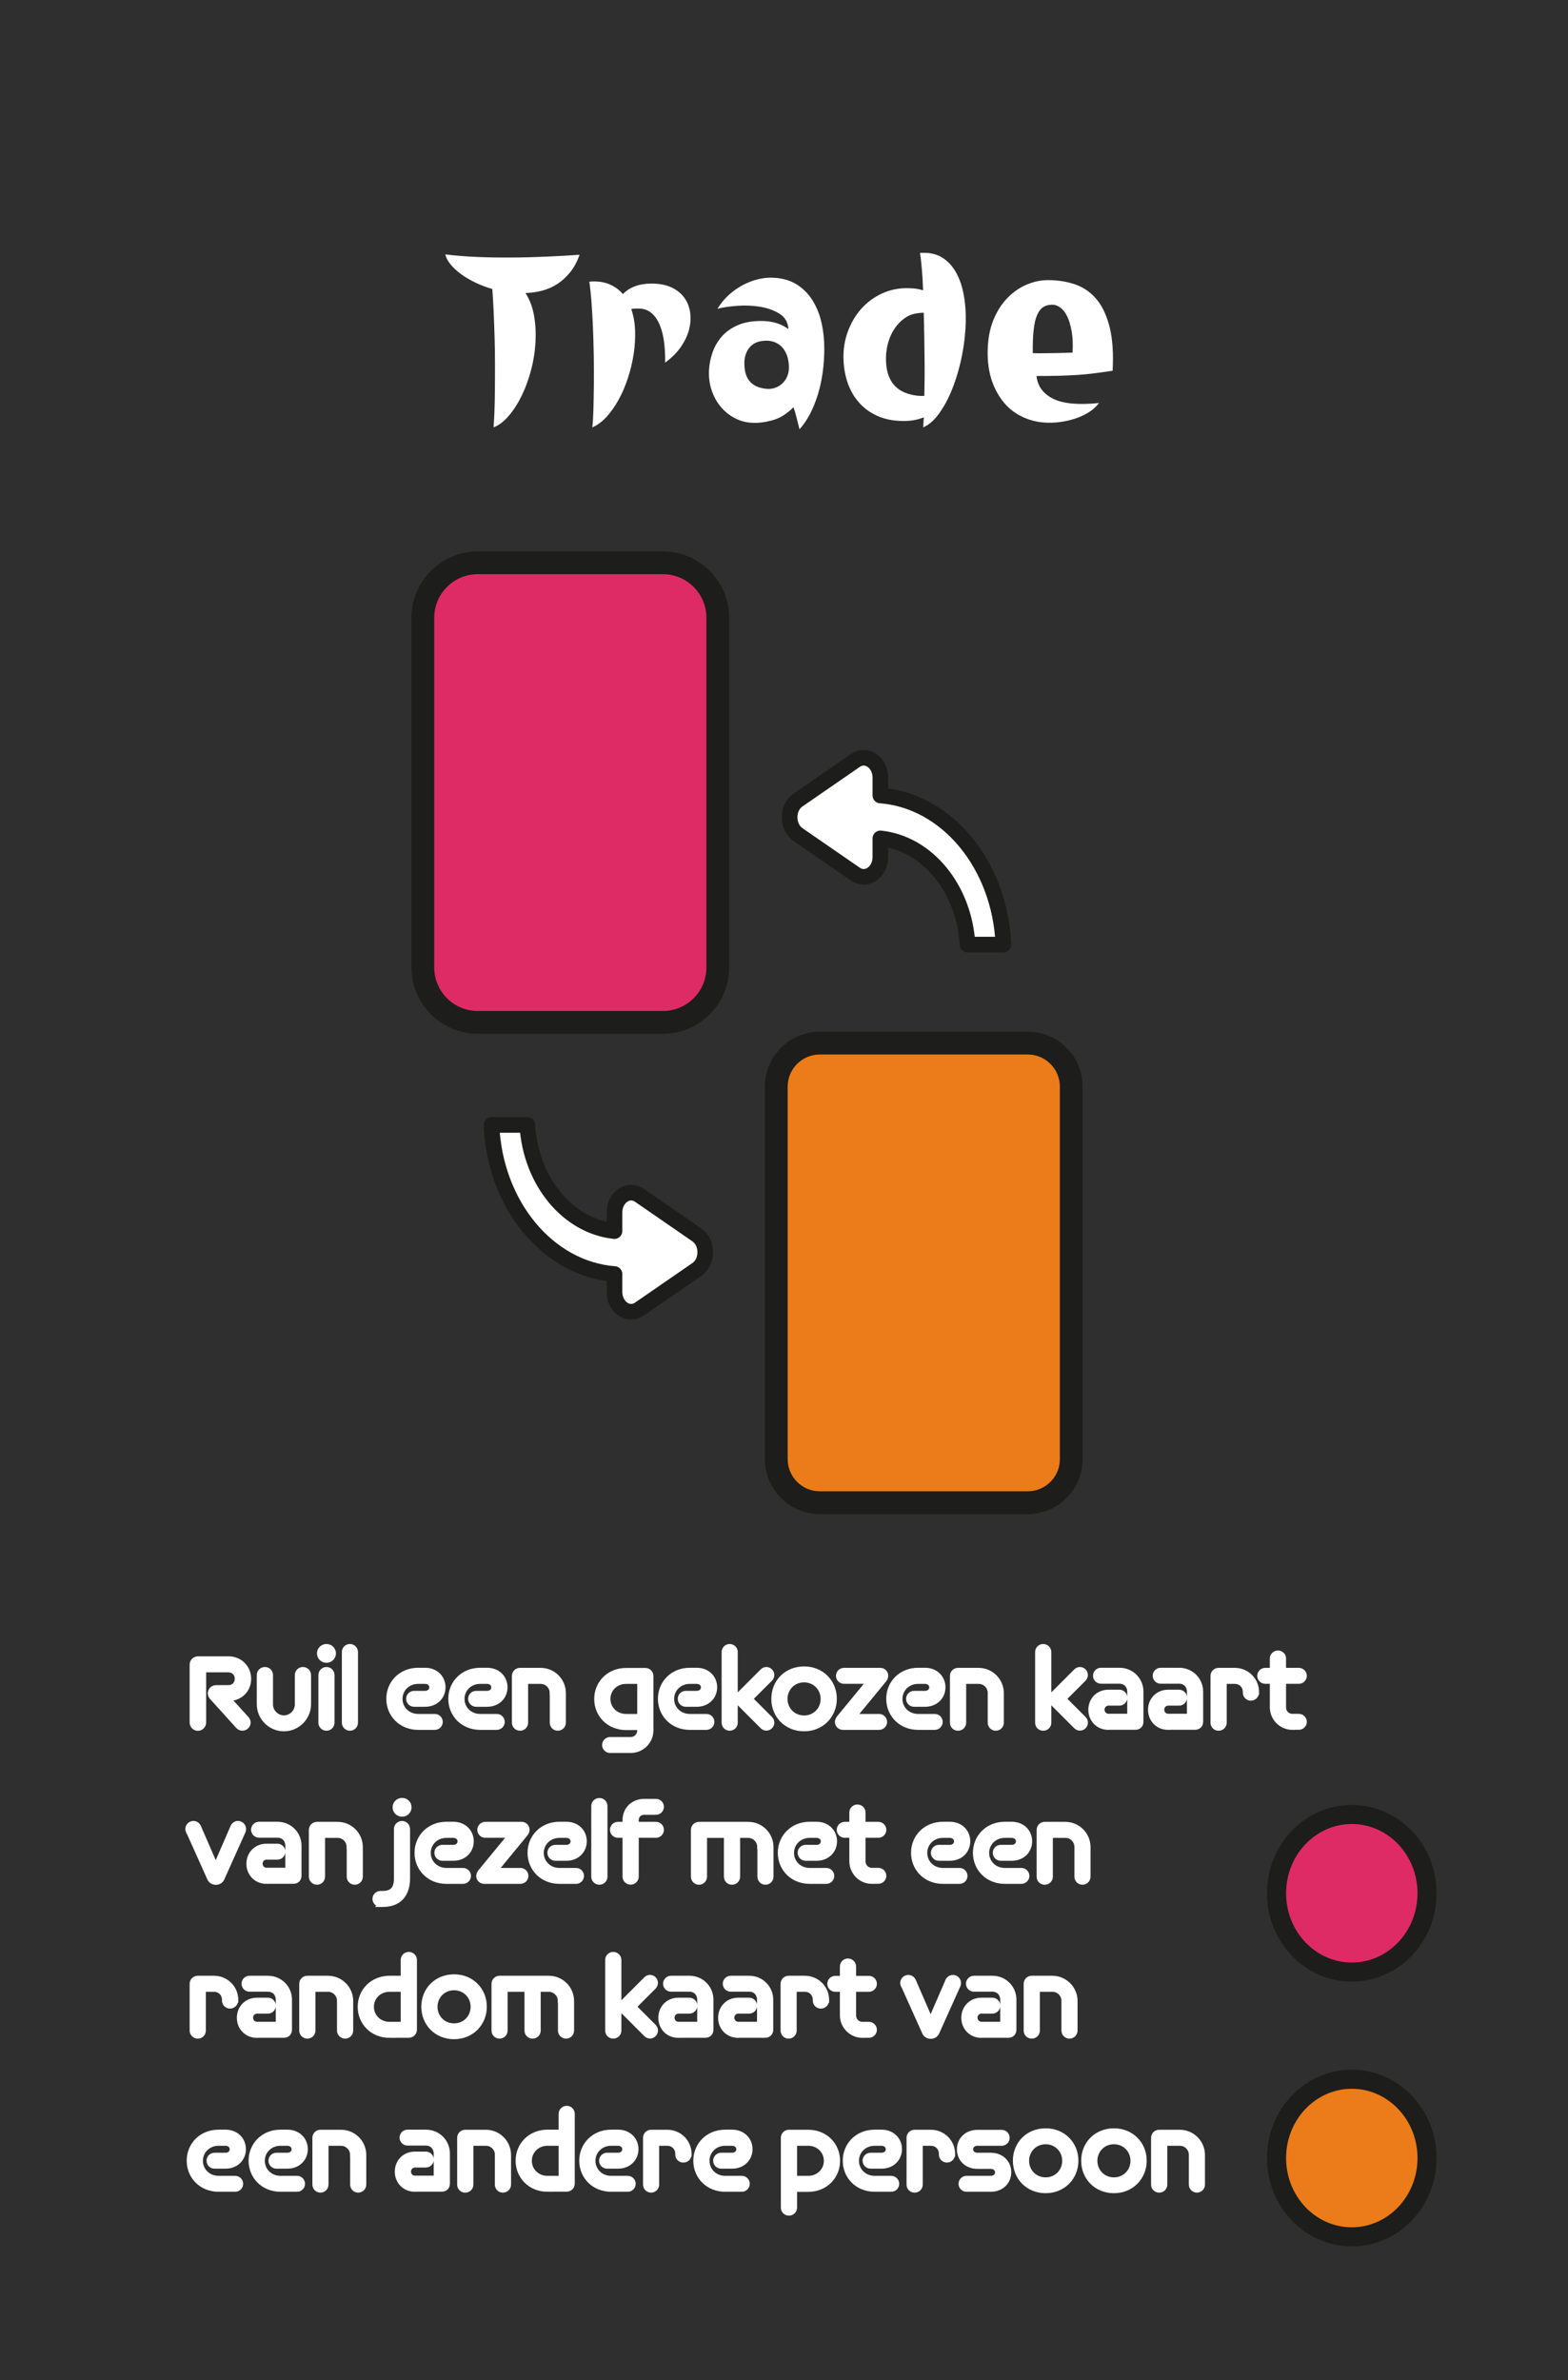 <?xml version="1.0" encoding="UTF-8"?>
<svg id="Laag_1" data-name="Laag 1" xmlns="http://www.w3.org/2000/svg" viewBox="0 0 164.41 249.45">
  <defs>
    <style>
      .cls-1 {
        stroke: #fff;
        stroke-miterlimit: 10;
        stroke-width: .47px;
      }

      .cls-1, .cls-2, .cls-3 {
        fill: #fff;
      }

      .cls-2 {
        stroke: #1d1d1b;
        stroke-linejoin: round;
        stroke-width: 1.64px;
      }

      .cls-4 {
        fill: #2f2f2f;
      }

      .cls-4, .cls-5, .cls-6, .cls-3, .cls-7 {
        stroke-width: 0px;
      }

      .cls-5 {
        fill: #1d1d1b;
      }

      .cls-6 {
        fill: #de2b65;
      }

      .cls-7 {
        fill: #eb7c19;
      }
    </style>
  </defs>
  <rect class="cls-4" x="0" y="0" width="164.41" height="249.45"/>
  <g>
    <path class="cls-6" d="M141.74,206.68c-4.35,0-7.89-3.7-7.89-8.26s3.54-8.25,7.89-8.25,7.89,3.7,7.89,8.25-3.54,8.26-7.89,8.26Z"/>
    <path class="cls-5" d="M141.74,191.17c3.8,0,6.89,3.25,6.89,7.26s-3.09,7.26-6.89,7.26-6.89-3.25-6.89-7.26,3.09-7.26,6.89-7.26M141.74,189.17c-4.91,0-8.89,4.14-8.89,9.26s3.98,9.26,8.89,9.26,8.89-4.14,8.89-9.26-3.98-9.26-8.89-9.26h0Z"/>
  </g>
  <g>
    <path class="cls-7" d="M141.74,234.43c-4.35,0-7.89-3.7-7.89-8.26s3.54-8.26,7.89-8.26,7.89,3.7,7.89,8.26-3.54,8.26-7.89,8.26Z"/>
    <path class="cls-5" d="M141.74,218.92c3.8,0,6.89,3.25,6.89,7.26s-3.09,7.26-6.89,7.26-6.89-3.25-6.89-7.26,3.09-7.26,6.89-7.26M141.74,216.92c-4.91,0-8.89,4.14-8.89,9.26s3.98,9.26,8.89,9.26,8.89-4.14,8.89-9.26-3.98-9.26-8.89-9.26h0Z"/>
  </g>
  <g>
    <path class="cls-3" d="M60.77,26.71c-.25.7-.57,1.3-.96,1.79-.39.49-.83.9-1.32,1.23-.49.32-1.03.57-1.6.72s-1.17.25-1.79.26c.43.67.73,1.45.89,2.34.16.89.21,1.82.16,2.79-.05.97-.2,1.93-.45,2.89-.25.96-.57,1.85-.96,2.66-.39.82-.84,1.53-1.35,2.14s-1.05,1.03-1.64,1.26c.03-.37.06-.89.09-1.56.03-.68.04-1.43.05-2.28s.01-1.74.01-2.7-.01-1.91-.04-2.86c-.03-.95-.06-1.87-.1-2.75-.04-.88-.09-1.67-.14-2.35-.63-.18-1.23-.41-1.79-.68-.56-.27-1.05-.56-1.49-.88-.43-.32-.79-.65-1.09-1.01s-.48-.71-.56-1.06c1.03.13,2.13.22,3.3.27s2.36.07,3.59.06c1.22,0,2.45-.04,3.66-.09,1.22-.05,2.39-.12,3.53-.2Z"/>
    <path class="cls-3" d="M69.74,38.01c.03-1.85-.2-3.27-.7-4.25s-1.23-1.46-2.2-1.42c-.13,0-.25,0-.35.01-.1,0-.2.02-.3.04.23.67.37,1.41.4,2.22.03.82-.02,1.65-.15,2.5-.13.85-.33,1.69-.6,2.51s-.59,1.58-.98,2.28c-.38.69-.81,1.29-1.27,1.8-.47.51-.96.87-1.48,1.09.05-.43.09-1.04.11-1.83s.04-1.66.05-2.62,0-1.98-.01-3.04c-.02-1.06-.05-2.08-.09-3.06-.04-.98-.1-1.89-.16-2.72-.07-.83-.14-1.5-.22-2,.8-.07,1.49.02,2.07.26.58.24,1.07.59,1.45,1.04.72-.73,1.72-1.1,3.02-1.1.82,0,1.51.14,2.09.41.58.28,1.03.64,1.35,1.1.33.46.52.98.6,1.57.07.59.03,1.2-.14,1.81-.17.62-.46,1.22-.88,1.81-.42.59-.96,1.12-1.62,1.59Z"/>
    <path class="cls-3" d="M83.19,42.69c-.7.7-1.43,1.15-2.2,1.36-.77.21-1.48.3-2.15.26-.65-.03-1.26-.2-1.82-.5-.57-.3-1.05-.7-1.46-1.19-.41-.49-.72-1.06-.94-1.71-.22-.65-.31-1.34-.28-2.08.03-.65.16-1.29.38-1.91s.54-1.18.98-1.67c.43-.49.99-.88,1.66-1.17.67-.29,1.49-.44,2.44-.44.53,0,1.04.06,1.51.19s.93.35,1.36.66c-.05-.7-.35-1.23-.91-1.59-.56-.36-1.23-.6-2-.74-.78-.13-1.58-.17-2.41-.11-.83.06-1.54.16-2.12.31.33-.55.73-1.03,1.19-1.45.46-.42.95-.76,1.48-1.04.52-.27,1.06-.48,1.61-.61.55-.13,1.09-.18,1.62-.15.95.05,1.76.29,2.42.71s1.21.97,1.64,1.65c.42.67.74,1.45.94,2.32s.3,1.8.3,2.76c0,.8-.05,1.61-.16,2.42-.11.82-.28,1.6-.5,2.34-.23.74-.5,1.43-.83,2.06-.33.63-.7,1.17-1.11,1.62-.08-.32-.17-.69-.28-1.11-.1-.42-.22-.83-.35-1.21ZM78.07,38.49c.02.25.06.5.14.74.07.24.19.46.34.66.15.2.35.37.59.51.24.14.55.25.91.31.43.08.82.07,1.15-.04.33-.11.61-.27.84-.49.23-.22.4-.47.51-.76.12-.29.17-.59.17-.89,0-.4-.05-.77-.15-1.11-.1-.34-.25-.64-.45-.9s-.46-.46-.78-.61c-.32-.15-.69-.22-1.12-.2-.77.03-1.34.3-1.71.81s-.52,1.16-.44,1.96Z"/>
    <path class="cls-3" d="M96.47,26.51c.97-.07,1.77.11,2.41.54.64.43,1.15,1.03,1.52,1.8.38.77.62,1.67.75,2.69s.15,2.08.06,3.19c-.08,1.11-.25,2.21-.51,3.3-.26,1.09-.58,2.1-.97,3.02-.39.93-.84,1.72-1.34,2.39-.5.67-1.03,1.12-1.6,1.35.02-.13.03-.28.04-.45,0-.17.02-.37.04-.6-.7.28-1.47.41-2.32.38-.97-.02-1.83-.2-2.58-.54s-1.38-.8-1.9-1.39c-.52-.58-.91-1.27-1.19-2.06-.27-.79-.42-1.65-.44-2.59-.02-.97.13-1.88.44-2.74.31-.86.74-1.62,1.3-2.29.56-.67,1.23-1.2,2.01-1.61.78-.41,1.63-.64,2.55-.69.37-.02.72,0,1.06.02.34.03.67.1.99.2-.03-.87-.08-1.64-.14-2.33-.06-.68-.12-1.22-.19-1.6ZM96.92,41.51c.03-1.25.04-2.65.02-4.19-.02-1.54-.04-3.05-.08-4.54-.1,0-.2,0-.3.01-.1,0-.21.02-.33.04-.5.05-.95.22-1.35.5s-.75.63-1.04,1.05c-.29.42-.52.89-.68,1.42-.16.53-.25,1.08-.26,1.62-.05,2.18.81,3.49,2.57,3.92.48.13.96.18,1.43.15Z"/>
    <path class="cls-3" d="M116.64,38.86c-.68.1-1.3.19-1.86.26s-1.13.13-1.71.17c-.58.04-1.23.07-1.92.09-.7.02-1.53.03-2.47.03.12,1.07.7,1.86,1.74,2.38,1.04.52,2.65.67,4.81.45-.28.38-.65.71-1.1.99-.45.27-.93.5-1.45.66-.52.17-1.05.28-1.59.35-.54.07-1.05.08-1.54.05-.8-.05-1.57-.24-2.3-.58s-1.38-.81-1.92-1.44-.99-1.4-1.31-2.31-.48-1.98-.46-3.17c.02-1.23.22-2.32.6-3.25.38-.93.88-1.71,1.49-2.33s1.28-1.08,2.02-1.39c.74-.31,1.48-.46,2.21-.46,1.08,0,2.06.16,2.94.48s1.61.85,2.21,1.59c.6.74,1.04,1.72,1.34,2.94.29,1.22.39,2.72.29,4.5ZM110.29,31.94c-.35,0-.65.08-.91.25-.26.17-.47.45-.64.84s-.29.91-.36,1.56c-.08.65-.1,1.46-.09,2.42.27.02.75.02,1.45.01.7,0,1.61-.03,2.72-.06.05-.83.02-1.57-.09-2.2-.11-.63-.26-1.16-.46-1.58-.2-.42-.44-.73-.73-.94-.28-.21-.58-.31-.9-.31Z"/>
  </g>
  <g>
    <path class="cls-1" d="M22.19,177.9c-.1-.11-.17-.26-.17-.42,0-.34.28-.63.63-.63h1.29c.56,0,.91-.4.91-.9s-.35-.91-.91-.91h-2.56v5.5c0,.34-.29.63-.63.63s-.63-.28-.63-.63v-6.08c0-.34.29-.63.63-.63h3.2c1.24,0,2.15.94,2.15,2.12s-.88,2.08-2.11,2.09l1.89,2.08c.23.25.22.65-.05.88-.25.23-.65.2-.88-.05l-2.77-3.06Z"/>
    <path class="cls-1" d="M31.15,175.56c0-.34.27-.61.61-.61s.62.27.62.61v3.05c0,1.43-1.17,2.61-2.61,2.61s-2.61-1.17-2.61-2.61v-3.05c0-.34.27-.61.62-.61s.61.27.61.61v3.08c0,.75.63,1.38,1.38,1.38s1.38-.63,1.38-1.38v-3.08Z"/>
    <path class="cls-1" d="M34.23,174.04c-.42,0-.76-.33-.76-.75s.34-.75.76-.75.76.33.76.75-.34.75-.76.75ZM33.62,175.56c0-.34.27-.61.61-.61s.61.27.61.61v4.99c0,.34-.27.61-.61.61s-.61-.27-.61-.61v-4.99Z"/>
    <path class="cls-1" d="M36.08,173.15c0-.34.27-.61.61-.61s.61.27.61.61v7.4c0,.34-.27.61-.61.61s-.61-.27-.61-.61v-7.4Z"/>
    <path class="cls-1" d="M43.85,181.07c-1.82,0-3.11-1.35-3.11-3.02s1.29-3.02,3.11-3.02h.72c1.15,0,1.91.81,1.91,1.81s-.76,1.81-1.91,1.81h-1.15c-.33,0-.6-.27-.6-.6s.27-.6.6-.6h1.15c.41,0,.68-.27.68-.6s-.27-.6-.68-.6h-.72c-1.09,0-1.88.82-1.88,1.81s.79,1.81,1.88,1.81h1.74c.33,0,.6.27.6.6s-.27.6-.6.6h-1.74Z"/>
    <path class="cls-1" d="M50.35,181.07c-1.82,0-3.11-1.35-3.11-3.02s1.29-3.02,3.11-3.02h.72c1.15,0,1.91.81,1.91,1.81s-.76,1.81-1.91,1.81h-1.15c-.33,0-.6-.27-.6-.6s.27-.6.6-.6h1.15c.41,0,.68-.27.68-.6s-.27-.6-.68-.6h-.72c-1.09,0-1.88.82-1.88,1.81s.79,1.81,1.88,1.81h1.74c.33,0,.6.27.6.6s-.27.6-.6.6h-1.74Z"/>
    <path class="cls-1" d="M57.87,177.43c0-.65-.53-1.18-1.18-1.18h-1.55v4.3c0,.34-.27.61-.61.61s-.62-.27-.62-.61v-4.9c0-.34.27-.61.62-.61h2.16c1.33,0,2.41,1.08,2.41,2.41v3.1c0,.34-.27.61-.61.61s-.61-.27-.61-.61v-3.12Z"/>
    <path class="cls-1" d="M63.97,183.49c-.33,0-.6-.27-.6-.6s.27-.6.6-.6h2.16c.51,0,.92-.41.92-.92v-.28h-1.4c-1.82,0-3.11-1.35-3.11-3.02s1.29-3.02,3.11-3.02h2.02c.34,0,.61.27.61.61v5.7c0,1.17-.96,2.13-2.13,2.13h-2.19ZM67.05,176.25h-1.4c-1.09,0-1.88.82-1.88,1.81s.79,1.81,1.88,1.81h1.4v-3.62Z"/>
    <path class="cls-1" d="M72.33,181.07c-1.82,0-3.11-1.35-3.11-3.02s1.29-3.02,3.11-3.02h.72c1.15,0,1.91.81,1.91,1.81s-.76,1.81-1.91,1.81h-1.15c-.33,0-.6-.27-.6-.6s.27-.6.6-.6h1.15c.41,0,.68-.27.68-.6s-.27-.6-.68-.6h-.72c-1.09,0-1.88.82-1.88,1.81s.79,1.81,1.88,1.81h1.74c.33,0,.6.27.6.6s-.27.6-.6.6h-1.74Z"/>
    <path class="cls-1" d="M77.12,178.17v2.38c0,.34-.27.61-.61.61s-.61-.27-.61-.61v-7.4c0-.34.27-.61.61-.61s.61.27.61.61v4.79l2.81-2.81c.24-.24.61-.24.85,0,.23.24.23.61,0,.85l-2.07,2.07,2.07,2.07c.24.24.23.61,0,.85-.24.24-.61.24-.85,0l-2.81-2.81Z"/>
    <path class="cls-1" d="M84.31,181.22c-1.88,0-3.2-1.41-3.2-3.17s1.32-3.16,3.2-3.16,3.2,1.41,3.2,3.16-1.33,3.17-3.2,3.17ZM84.31,176.09c-1.14,0-1.97.89-1.97,1.97s.83,1.97,1.97,1.97,1.97-.89,1.97-1.97-.83-1.97-1.97-1.97Z"/>
    <path class="cls-1" d="M88.38,181.07c-.33,0-.6-.26-.6-.59,0-.14.06-.31.18-.46l3.11-3.78h-2.58c-.33,0-.6-.27-.6-.6s.27-.6.6-.6h3.82c.33,0,.59.26.59.59,0,.15-.06.31-.18.46l-3.11,3.78h2.57c.33,0,.6.27.6.6s-.27.6-.6.6h-3.8Z"/>
    <path class="cls-1" d="M96.27,181.07c-1.82,0-3.11-1.35-3.11-3.02s1.29-3.02,3.11-3.02h.72c1.15,0,1.91.81,1.91,1.81s-.76,1.81-1.91,1.81h-1.15c-.33,0-.6-.27-.6-.6s.27-.6.6-.6h1.15c.41,0,.68-.27.68-.6s-.27-.6-.68-.6h-.72c-1.09,0-1.88.82-1.88,1.81s.79,1.81,1.88,1.81h1.74c.33,0,.6.27.6.6s-.27.6-.6.6h-1.74Z"/>
    <path class="cls-1" d="M103.8,177.43c0-.65-.53-1.18-1.18-1.18h-1.55v4.3c0,.34-.27.61-.62.61s-.61-.27-.61-.61v-4.9c0-.34.27-.61.61-.61h2.16c1.33,0,2.41,1.08,2.41,2.41v3.1c0,.34-.27.61-.61.61s-.61-.27-.61-.61v-3.12Z"/>
    <path class="cls-1" d="M110,178.17v2.38c0,.34-.27.61-.62.61s-.61-.27-.61-.61v-7.4c0-.34.27-.61.61-.61s.62.27.62.61v4.79l2.81-2.81c.24-.24.61-.24.85,0,.23.24.23.61,0,.85l-2.07,2.07,2.07,2.07c.24.24.23.61,0,.85-.24.24-.61.24-.85,0l-2.81-2.81Z"/>
    <path class="cls-1" d="M116.22,181.07c-1.1,0-1.87-.84-1.87-1.87s.76-1.87,1.87-1.87h1.15c.33,0,.6.27.6.6s-.27.6-.6.6h-1.15c-.38,0-.64.32-.64.66s.26.66.64.66h2.21v-2.55c0-.6-.42-1.07-1.05-1.07h-1.94c-.33,0-.6-.27-.6-.6s.27-.6.6-.6h1.94c1.28,0,2.28,1.01,2.28,2.27v3.15c0,.34-.22.61-.61.61h-2.82Z"/>
    <path class="cls-1" d="M122.48,181.07c-1.1,0-1.87-.84-1.87-1.87s.76-1.87,1.87-1.87h1.15c.33,0,.6.27.6.6s-.27.6-.6.6h-1.15c-.38,0-.64.32-.64.66s.26.66.64.66h2.21v-2.55c0-.6-.42-1.07-1.05-1.07h-1.94c-.33,0-.6-.27-.6-.6s.27-.6.6-.6h1.94c1.28,0,2.28,1.01,2.28,2.27v3.15c0,.34-.22.61-.62.61h-2.82Z"/>
    <path class="cls-1" d="M131.77,177.4c0,.34-.27.61-.61.61s-.61-.27-.61-.6v-.08c0-.6-.44-1.08-1.08-1.08h-1.08v4.3c0,.34-.27.61-.62.61s-.61-.27-.61-.61v-4.9c0-.34.27-.61.61-.61h1.7c1.3,0,2.31,1.04,2.31,2.29v.07Z"/>
    <path class="cls-1" d="M135.51,181.07c-1.17,0-2.13-.96-2.13-2.13v-2.7h-.72c-.33,0-.6-.27-.6-.6s.27-.6.6-.6h.72v-1.21c0-.34.27-.61.62-.61s.61.27.61.61v1.21h1.58c.33,0,.6.27.6.6s-.27.6-.6.6h-1.58v2.71c0,.51.39.91.91.91h.67c.33,0,.6.27.6.6s-.27.6-.6.6h-.68Z"/>
    <path class="cls-1" d="M19.72,191.95c-.14-.31,0-.67.31-.81.31-.15.67,0,.81.31l1.78,4.1,1.78-4.1c.14-.31.5-.46.81-.31.31.14.44.5.31.81l-2.21,4.92c-.11.26-.35.44-.68.44s-.57-.18-.68-.44l-2.21-4.92Z"/>
    <path class="cls-1" d="M27.94,197.21c-1.1,0-1.87-.84-1.87-1.87s.76-1.87,1.87-1.87h1.15c.33,0,.6.27.6.6s-.27.6-.6.6h-1.15c-.38,0-.64.32-.64.66s.26.66.64.66h2.21v-2.55c0-.6-.42-1.07-1.05-1.07h-1.94c-.33,0-.6-.27-.6-.6s.27-.6.6-.6h1.94c1.27,0,2.28,1.01,2.28,2.27v3.15c0,.34-.22.61-.61.61h-2.82Z"/>
    <path class="cls-1" d="M36.58,193.57c0-.65-.53-1.18-1.18-1.18h-1.55v4.3c0,.34-.27.61-.61.61s-.62-.27-.62-.61v-4.9c0-.34.27-.61.62-.61h2.16c1.33,0,2.41,1.08,2.41,2.41v3.1c0,.34-.27.61-.61.61s-.61-.27-.61-.61v-3.12Z"/>
    <path class="cls-1" d="M39.89,199.62c-.33,0-.6-.27-.6-.6s.27-.6.6-.6h.24c1.02,0,1.41-.53,1.41-1.55v-5.17c0-.34.27-.61.61-.61s.61.27.61.61v5.16c0,1.7-.87,2.77-2.63,2.77h-.25ZM42.16,190.17c-.42,0-.76-.33-.76-.75s.34-.75.76-.75.76.33.76.75-.34.75-.76.75Z"/>
    <path class="cls-1" d="M46.81,197.21c-1.82,0-3.11-1.35-3.11-3.02s1.29-3.02,3.11-3.02h.72c1.15,0,1.91.81,1.91,1.81s-.76,1.81-1.91,1.81h-1.15c-.33,0-.6-.27-.6-.6s.27-.6.6-.6h1.15c.41,0,.68-.27.68-.6s-.27-.6-.68-.6h-.72c-1.09,0-1.88.82-1.88,1.81s.79,1.81,1.88,1.81h1.74c.33,0,.6.27.6.6s-.27.6-.6.6h-1.74Z"/>
    <path class="cls-1" d="M50.77,197.21c-.33,0-.6-.26-.6-.59,0-.14.06-.31.18-.46l3.11-3.78h-2.58c-.33,0-.6-.27-.6-.6s.27-.6.6-.6h3.82c.33,0,.59.26.59.59,0,.15-.06.31-.18.46l-3.11,3.78h2.57c.33,0,.6.27.6.6s-.27.6-.6.6h-3.8Z"/>
    <path class="cls-1" d="M58.66,197.21c-1.82,0-3.11-1.35-3.11-3.02s1.29-3.02,3.11-3.02h.72c1.15,0,1.91.81,1.91,1.81s-.76,1.81-1.91,1.81h-1.15c-.33,0-.6-.27-.6-.6s.27-.6.6-.6h1.15c.41,0,.68-.27.68-.6s-.27-.6-.68-.6h-.72c-1.09,0-1.88.82-1.88,1.81s.79,1.81,1.88,1.81h1.74c.33,0,.6.27.6.6s-.27.6-.6.6h-1.74Z"/>
    <path class="cls-1" d="M62.23,189.29c0-.34.27-.61.62-.61s.61.27.61.61v7.4c0,.34-.27.61-.61.61s-.62-.27-.62-.61v-7.4Z"/>
    <path class="cls-1" d="M65.51,192.38h-.72c-.33,0-.6-.27-.6-.6s.27-.6.6-.6h.72v-.41c0-1.13.83-2,2.06-2h1.21c.33,0,.6.27.6.6s-.27.6-.6.6h-1.21c-.5,0-.83.33-.83.79v.42h2.04c.33,0,.6.27.6.6s-.27.6-.6.6h-2.04v4.3c0,.34-.27.61-.62.61s-.61-.27-.61-.61v-4.3Z"/>
    <path class="cls-1" d="M79.63,193.57c0-.65-.54-1.18-1.18-1.18h-1.08v4.3c0,.34-.27.61-.62.61s-.61-.27-.61-.61v-4.3h-2.24v4.3c0,.34-.27.61-.61.61s-.61-.27-.61-.61v-4.9c0-.34.27-.61.61-.61h5.17c1.33,0,2.41,1.08,2.41,2.41v3.1c0,.34-.27.61-.61.61s-.61-.27-.61-.61v-3.12Z"/>
    <path class="cls-1" d="M84.9,197.21c-1.82,0-3.11-1.35-3.11-3.02s1.29-3.02,3.11-3.02h.72c1.15,0,1.91.81,1.91,1.81s-.76,1.81-1.91,1.81h-1.15c-.33,0-.6-.27-.6-.6s.27-.6.6-.6h1.15c.41,0,.68-.27.68-.6s-.27-.6-.68-.6h-.72c-1.09,0-1.88.82-1.88,1.81s.79,1.81,1.88,1.81h1.74c.33,0,.6.27.6.6s-.27.6-.6.6h-1.74Z"/>
    <path class="cls-1" d="M91.42,197.21c-1.17,0-2.13-.96-2.13-2.13v-2.7h-.72c-.33,0-.6-.27-.6-.6s.27-.6.6-.6h.72v-1.21c0-.34.27-.61.61-.61s.62.27.62.61v1.21h1.58c.33,0,.6.27.6.6s-.27.6-.6.6h-1.58v2.71c0,.51.39.91.91.91h.67c.33,0,.6.27.6.6s-.27.6-.6.6h-.68Z"/>
    <path class="cls-1" d="M98.87,197.21c-1.82,0-3.11-1.35-3.11-3.02s1.29-3.02,3.11-3.02h.72c1.15,0,1.91.81,1.91,1.81s-.76,1.81-1.91,1.81h-1.15c-.33,0-.6-.27-.6-.6s.27-.6.6-.6h1.15c.41,0,.68-.27.68-.6s-.27-.6-.68-.6h-.72c-1.09,0-1.88.82-1.88,1.81s.79,1.81,1.88,1.81h1.74c.33,0,.6.27.6.6s-.27.6-.6.6h-1.74Z"/>
    <path class="cls-1" d="M105.36,197.21c-1.82,0-3.11-1.35-3.11-3.02s1.29-3.02,3.11-3.02h.72c1.15,0,1.91.81,1.91,1.81s-.76,1.81-1.91,1.81h-1.15c-.33,0-.6-.27-.6-.6s.27-.6.6-.6h1.15c.41,0,.68-.27.68-.6s-.27-.6-.68-.6h-.72c-1.09,0-1.88.82-1.88,1.81s.79,1.81,1.88,1.81h1.74c.33,0,.6.27.6.6s-.27.6-.6.6h-1.74Z"/>
    <path class="cls-1" d="M112.89,193.57c0-.65-.53-1.18-1.18-1.18h-1.55v4.3c0,.34-.27.61-.62.61s-.61-.27-.61-.61v-4.9c0-.34.27-.61.61-.61h2.16c1.33,0,2.41,1.08,2.41,2.41v3.1c0,.34-.27.61-.61.61s-.61-.27-.61-.61v-3.12Z"/>
    <path class="cls-1" d="M24.73,209.67c0,.34-.27.61-.61.61s-.61-.27-.61-.6v-.08c0-.6-.44-1.08-1.08-1.08h-1.08v4.3c0,.34-.27.61-.61.61s-.62-.27-.62-.61v-4.9c0-.34.27-.61.62-.61h1.7c1.3,0,2.31,1.04,2.31,2.29v.07Z"/>
    <path class="cls-1" d="M26.94,213.35c-1.1,0-1.87-.84-1.87-1.87s.76-1.87,1.87-1.87h1.15c.33,0,.6.27.6.6s-.27.6-.6.6h-1.15c-.38,0-.64.32-.64.66s.26.66.64.66h2.21v-2.55c0-.6-.42-1.07-1.05-1.07h-1.94c-.33,0-.6-.27-.6-.6s.27-.6.6-.6h1.94c1.27,0,2.28,1.01,2.28,2.27v3.15c0,.34-.22.61-.61.61h-2.82Z"/>
    <path class="cls-1" d="M35.57,209.7c0-.65-.53-1.18-1.18-1.18h-1.55v4.3c0,.34-.27.61-.61.61s-.62-.27-.62-.61v-4.9c0-.34.27-.61.62-.61h2.16c1.33,0,2.41,1.08,2.41,2.41v3.1c0,.34-.27.61-.61.61s-.62-.27-.62-.61v-3.12Z"/>
    <path class="cls-1" d="M40.85,213.35c-1.82,0-3.11-1.35-3.11-3.02s1.29-3.02,3.11-3.02h1.4v-1.89c0-.34.27-.61.61-.61s.62.27.62.61v7.31c0,.34-.27.61-.62.61h-2.02ZM42.25,208.52h-1.4c-1.09,0-1.88.82-1.88,1.81s.79,1.81,1.88,1.81h1.4v-3.62Z"/>
    <path class="cls-1" d="M47.61,213.49c-1.88,0-3.2-1.41-3.2-3.17s1.32-3.16,3.2-3.16,3.2,1.41,3.2,3.16-1.33,3.17-3.2,3.17ZM47.61,208.36c-1.14,0-1.97.89-1.97,1.97s.83,1.97,1.97,1.97,1.97-.89,1.97-1.97-.83-1.97-1.97-1.97Z"/>
    <path class="cls-1" d="M58.72,209.7c0-.65-.54-1.18-1.18-1.18h-1.08v4.3c0,.34-.27.61-.62.61s-.61-.27-.61-.61v-4.3h-2.24v4.3c0,.34-.27.61-.61.61s-.61-.27-.61-.61v-4.9c0-.34.27-.61.61-.61h5.17c1.33,0,2.41,1.08,2.41,2.41v3.1c0,.34-.27.61-.61.61s-.61-.27-.61-.61v-3.12Z"/>
    <path class="cls-1" d="M64.92,210.44v2.38c0,.34-.27.61-.62.61s-.61-.27-.61-.61v-7.4c0-.34.27-.61.61-.61s.62.27.62.61v4.79l2.81-2.81c.24-.24.61-.24.85,0,.23.24.23.61,0,.85l-2.07,2.07,2.07,2.07c.24.24.23.61,0,.85-.24.24-.61.24-.85,0l-2.81-2.81Z"/>
    <path class="cls-1" d="M71.13,213.35c-1.1,0-1.87-.84-1.87-1.87s.76-1.87,1.87-1.87h1.15c.33,0,.6.27.6.6s-.27.6-.6.6h-1.15c-.37,0-.64.32-.64.66s.26.66.64.66h2.21v-2.55c0-.6-.42-1.07-1.05-1.07h-1.93c-.33,0-.6-.27-.6-.6s.27-.6.6-.6h1.93c1.28,0,2.28,1.01,2.28,2.27v3.15c0,.34-.22.61-.62.61h-2.82Z"/>
    <path class="cls-1" d="M77.4,213.35c-1.1,0-1.87-.84-1.87-1.87s.76-1.87,1.87-1.87h1.15c.33,0,.6.27.6.6s-.27.6-.6.6h-1.15c-.38,0-.64.32-.64.66s.26.66.64.66h2.21v-2.55c0-.6-.42-1.07-1.05-1.07h-1.94c-.33,0-.6-.27-.6-.6s.27-.6.6-.6h1.94c1.27,0,2.28,1.01,2.28,2.27v3.15c0,.34-.22.61-.61.61h-2.82Z"/>
    <path class="cls-1" d="M86.69,209.67c0,.34-.27.61-.62.61s-.61-.27-.61-.6v-.08c0-.6-.44-1.08-1.08-1.08h-1.08v4.3c0,.34-.27.61-.61.61s-.61-.27-.61-.61v-4.9c0-.34.27-.61.61-.61h1.7c1.3,0,2.31,1.04,2.31,2.29v.07Z"/>
    <path class="cls-1" d="M90.43,213.35c-1.17,0-2.13-.96-2.13-2.13v-2.7h-.72c-.33,0-.6-.27-.6-.6s.27-.6.6-.6h.72v-1.21c0-.34.27-.61.61-.61s.62.27.62.61v1.21h1.58c.33,0,.6.27.6.6s-.27.6-.6.6h-1.58v2.71c0,.51.39.91.91.91h.67c.33,0,.6.27.6.6s-.27.6-.6.6h-.68Z"/>
    <path class="cls-1" d="M94.68,208.09c-.14-.31,0-.67.31-.81.31-.15.67,0,.81.31l1.78,4.1,1.78-4.1c.14-.31.5-.46.81-.31.31.14.44.5.31.81l-2.21,4.92c-.11.26-.35.44-.68.44s-.57-.18-.68-.44l-2.21-4.92Z"/>
    <path class="cls-1" d="M102.9,213.35c-1.1,0-1.87-.84-1.87-1.87s.76-1.87,1.87-1.87h1.15c.33,0,.6.27.6.6s-.27.6-.6.6h-1.15c-.38,0-.64.32-.64.66s.26.66.64.66h2.21v-2.55c0-.6-.42-1.07-1.05-1.07h-1.94c-.33,0-.6-.27-.6-.6s.27-.6.6-.6h1.94c1.28,0,2.28,1.01,2.28,2.27v3.15c0,.34-.22.61-.61.61h-2.82Z"/>
    <path class="cls-1" d="M111.53,209.7c0-.65-.53-1.18-1.18-1.18h-1.55v4.3c0,.34-.27.61-.62.61s-.61-.27-.61-.61v-4.9c0-.34.27-.61.61-.61h2.16c1.33,0,2.41,1.08,2.41,2.41v3.1c0,.34-.27.61-.61.61s-.61-.27-.61-.61v-3.12Z"/>
    <path class="cls-1" d="M22.92,229.48c-1.82,0-3.11-1.35-3.11-3.02s1.29-3.02,3.11-3.02h.72c1.15,0,1.91.81,1.91,1.81s-.76,1.81-1.91,1.81h-1.15c-.33,0-.6-.27-.6-.6s.27-.6.6-.6h1.15c.41,0,.68-.27.68-.6s-.27-.6-.68-.6h-.72c-1.09,0-1.88.82-1.88,1.81s.79,1.81,1.88,1.81h1.74c.33,0,.6.27.6.6s-.27.6-.6.6h-1.74Z"/>
    <path class="cls-1" d="M29.41,229.48c-1.82,0-3.11-1.35-3.11-3.02s1.29-3.02,3.11-3.02h.72c1.15,0,1.91.81,1.91,1.81s-.76,1.81-1.91,1.81h-1.15c-.33,0-.6-.27-.6-.6s.27-.6.6-.6h1.15c.41,0,.68-.27.68-.6s-.27-.6-.68-.6h-.72c-1.09,0-1.88.82-1.88,1.81s.79,1.81,1.88,1.81h1.74c.33,0,.6.27.6.6s-.27.6-.6.6h-1.74Z"/>
    <path class="cls-1" d="M36.94,225.84c0-.65-.54-1.18-1.18-1.18h-1.55v4.3c0,.34-.27.61-.61.61s-.61-.27-.61-.61v-4.9c0-.34.27-.61.61-.61h2.16c1.33,0,2.41,1.08,2.41,2.41v3.1c0,.34-.27.61-.61.61s-.61-.27-.61-.61v-3.12Z"/>
    <path class="cls-1" d="M43.5,229.48c-1.1,0-1.87-.84-1.87-1.87s.76-1.87,1.87-1.87h1.15c.33,0,.6.27.6.6s-.27.6-.6.6h-1.15c-.37,0-.64.32-.64.66s.26.66.64.66h2.21v-2.55c0-.6-.42-1.07-1.05-1.07h-1.93c-.33,0-.6-.27-.6-.6s.27-.6.6-.6h1.93c1.28,0,2.28,1.01,2.28,2.27v3.15c0,.34-.22.61-.62.61h-2.82Z"/>
    <path class="cls-1" d="M52.13,225.84c0-.65-.53-1.18-1.18-1.18h-1.55v4.3c0,.34-.27.61-.62.61s-.61-.27-.61-.61v-4.9c0-.34.27-.61.61-.61h2.16c1.33,0,2.41,1.08,2.41,2.41v3.1c0,.34-.27.61-.62.61s-.61-.27-.61-.61v-3.12Z"/>
    <path class="cls-1" d="M57.41,229.48c-1.82,0-3.11-1.35-3.11-3.02s1.29-3.02,3.11-3.02h1.4v-1.89c0-.34.27-.61.61-.61s.61.27.61.61v7.31c0,.34-.27.61-.61.61h-2.02ZM58.81,224.66h-1.4c-1.09,0-1.88.82-1.88,1.81s.79,1.81,1.88,1.81h1.4v-3.62Z"/>
    <path class="cls-1" d="M64.08,229.48c-1.82,0-3.11-1.35-3.11-3.02s1.29-3.02,3.11-3.02h.72c1.15,0,1.91.81,1.91,1.81s-.76,1.81-1.91,1.81h-1.15c-.33,0-.6-.27-.6-.6s.27-.6.6-.6h1.15c.41,0,.68-.27.68-.6s-.27-.6-.68-.6h-.72c-1.09,0-1.88.82-1.88,1.81s.79,1.81,1.88,1.81h1.74c.33,0,.6.27.6.6s-.27.6-.6.6h-1.74Z"/>
    <path class="cls-1" d="M72.27,225.81c0,.34-.27.61-.62.61s-.61-.27-.61-.6v-.08c0-.6-.44-1.08-1.08-1.08h-1.08v4.3c0,.34-.27.61-.61.61s-.61-.27-.61-.61v-4.9c0-.34.27-.61.61-.61h1.7c1.3,0,2.31,1.04,2.31,2.29v.07Z"/>
    <path class="cls-1" d="M76.04,229.48c-1.82,0-3.11-1.35-3.11-3.02s1.29-3.02,3.11-3.02h.72c1.15,0,1.91.81,1.91,1.81s-.76,1.81-1.91,1.81h-1.15c-.33,0-.6-.27-.6-.6s.27-.6.6-.6h1.15c.41,0,.68-.27.68-.6s-.27-.6-.68-.6h-.72c-1.09,0-1.88.82-1.88,1.81s.79,1.81,1.88,1.81h1.74c.33,0,.6.27.6.6s-.27.6-.6.6h-1.74Z"/>
    <path class="cls-1" d="M83.34,229.48v1.89c0,.34-.27.61-.62.61s-.61-.27-.61-.61v-7.31c0-.34.27-.61.61-.61h2.02c1.82,0,3.11,1.35,3.11,3.02s-1.29,3.02-3.11,3.02h-1.4ZM84.74,228.28c1.09,0,1.88-.82,1.88-1.81s-.79-1.81-1.88-1.81h-1.4v3.62h1.4Z"/>
    <path class="cls-1" d="M91.71,229.48c-1.82,0-3.11-1.35-3.11-3.02s1.29-3.02,3.11-3.02h.72c1.15,0,1.91.81,1.91,1.81s-.76,1.81-1.91,1.81h-1.15c-.33,0-.6-.27-.6-.6s.27-.6.6-.6h1.15c.41,0,.68-.27.68-.6s-.27-.6-.68-.6h-.72c-1.09,0-1.88.82-1.88,1.81s.79,1.81,1.88,1.81h1.74c.33,0,.6.27.6.6s-.27.6-.6.6h-1.74Z"/>
    <path class="cls-1" d="M99.9,225.81c0,.34-.27.61-.61.61s-.61-.27-.61-.6v-.08c0-.6-.44-1.08-1.08-1.08h-1.08v4.3c0,.34-.27.61-.62.61s-.61-.27-.61-.61v-4.9c0-.34.27-.61.61-.61h1.7c1.3,0,2.31,1.04,2.31,2.29v.07Z"/>
    <path class="cls-1" d="M101.34,229.48c-.33,0-.6-.27-.6-.6s.27-.6.6-.6h2.55c.41,0,.68-.27.68-.6s-.27-.6-.68-.6h-1.41c-1.15,0-1.91-.81-1.91-1.81s.76-1.81,1.91-1.81h2.55c.33,0,.6.27.6.6s-.27.6-.6.6h-2.55c-.41,0-.68.27-.68.6s.27.6.68.6h1.41c1.15,0,1.91.81,1.91,1.81s-.76,1.81-1.91,1.81h-2.55Z"/>
    <path class="cls-1" d="M109.64,229.63c-1.88,0-3.2-1.41-3.2-3.17s1.32-3.16,3.2-3.16,3.2,1.41,3.2,3.16-1.33,3.17-3.2,3.17ZM109.64,224.5c-1.14,0-1.97.89-1.97,1.97s.83,1.97,1.97,1.97,1.97-.89,1.97-1.97-.83-1.97-1.97-1.97Z"/>
    <path class="cls-1" d="M116.8,229.63c-1.88,0-3.2-1.41-3.2-3.17s1.32-3.16,3.2-3.16,3.2,1.41,3.2,3.16-1.33,3.17-3.2,3.17ZM116.8,224.5c-1.14,0-1.97.89-1.97,1.97s.83,1.97,1.97,1.97,1.97-.89,1.97-1.97-.83-1.97-1.97-1.97Z"/>
    <path class="cls-1" d="M124.89,225.84c0-.65-.53-1.18-1.18-1.18h-1.55v4.3c0,.34-.27.61-.62.61s-.61-.27-.61-.61v-4.9c0-.34.27-.61.61-.61h2.16c1.33,0,2.41,1.08,2.41,2.41v3.1c0,.34-.27.61-.61.61s-.61-.27-.61-.61v-3.12Z"/>
  </g>
  <g>
    <path class="cls-6" d="M50.08,58.98h19.42c3.18,0,5.76,2.58,5.76,5.76v36.66c0,3.18-2.58,5.76-5.76,5.76h-19.42c-3.18,0-5.76-2.58-5.76-5.76v-36.66c0-3.18,2.58-5.76,5.76-5.76Z"/>
    <path class="cls-5" d="M69.51,60.18c2.52,0,4.56,2.05,4.56,4.56v36.66c0,2.52-2.05,4.56-4.56,4.56h-19.42c-2.52,0-4.56-2.05-4.56-4.56v-36.66c0-2.52,2.05-4.56,4.56-4.56h19.42M69.51,57.79h-19.42c-3.82,0-6.95,3.13-6.95,6.95v36.66c0,3.82,3.13,6.95,6.95,6.95h19.42c3.82,0,6.95-3.13,6.95-6.95v-36.66c0-3.82-3.13-6.95-6.95-6.95h0Z"/>
  </g>
  <g>
    <rect class="cls-7" x="81.39" y="109.32" width="30.94" height="48.18" rx="4.57" ry="4.57"/>
    <path class="cls-5" d="M107.76,110.52c1.86,0,3.37,1.51,3.37,3.37v39.04c0,1.86-1.51,3.37-3.37,3.37h-21.8c-1.86,0-3.37-1.51-3.37-3.37v-39.04c0-1.86,1.51-3.37,3.37-3.37h21.8M107.76,108.13h-21.8c-3.17,0-5.76,2.59-5.76,5.76v39.04c0,3.17,2.59,5.76,5.76,5.76h21.8c3.17,0,5.76-2.59,5.76-5.76v-39.04c0-3.17-2.59-5.76-5.76-5.76h0Z"/>
  </g>
  <path class="cls-2" d="M64.43,127.08v1.95c-4.9-.52-8.8-5.24-9.14-11.13h-3.76c.35,8.37,5.92,15.09,12.9,15.63v1.86c0,1.61,1.46,2.61,2.62,1.81l6.02-4.15c1.17-.8,1.17-2.81,0-3.62l-6.02-4.15c-1.17-.8-2.62.2-2.62,1.81Z"/>
  <path class="cls-2" d="M92.31,89.82v-1.95c4.9.52,8.8,5.24,9.14,11.13h3.76c-.35-8.37-5.92-15.09-12.9-15.63v-1.86c0-1.61-1.46-2.61-2.62-1.81l-6.02,4.15c-1.17.8-1.17,2.81,0,3.62l6.02,4.15c1.17.8,2.62-.2,2.62-1.81Z"/>
</svg>